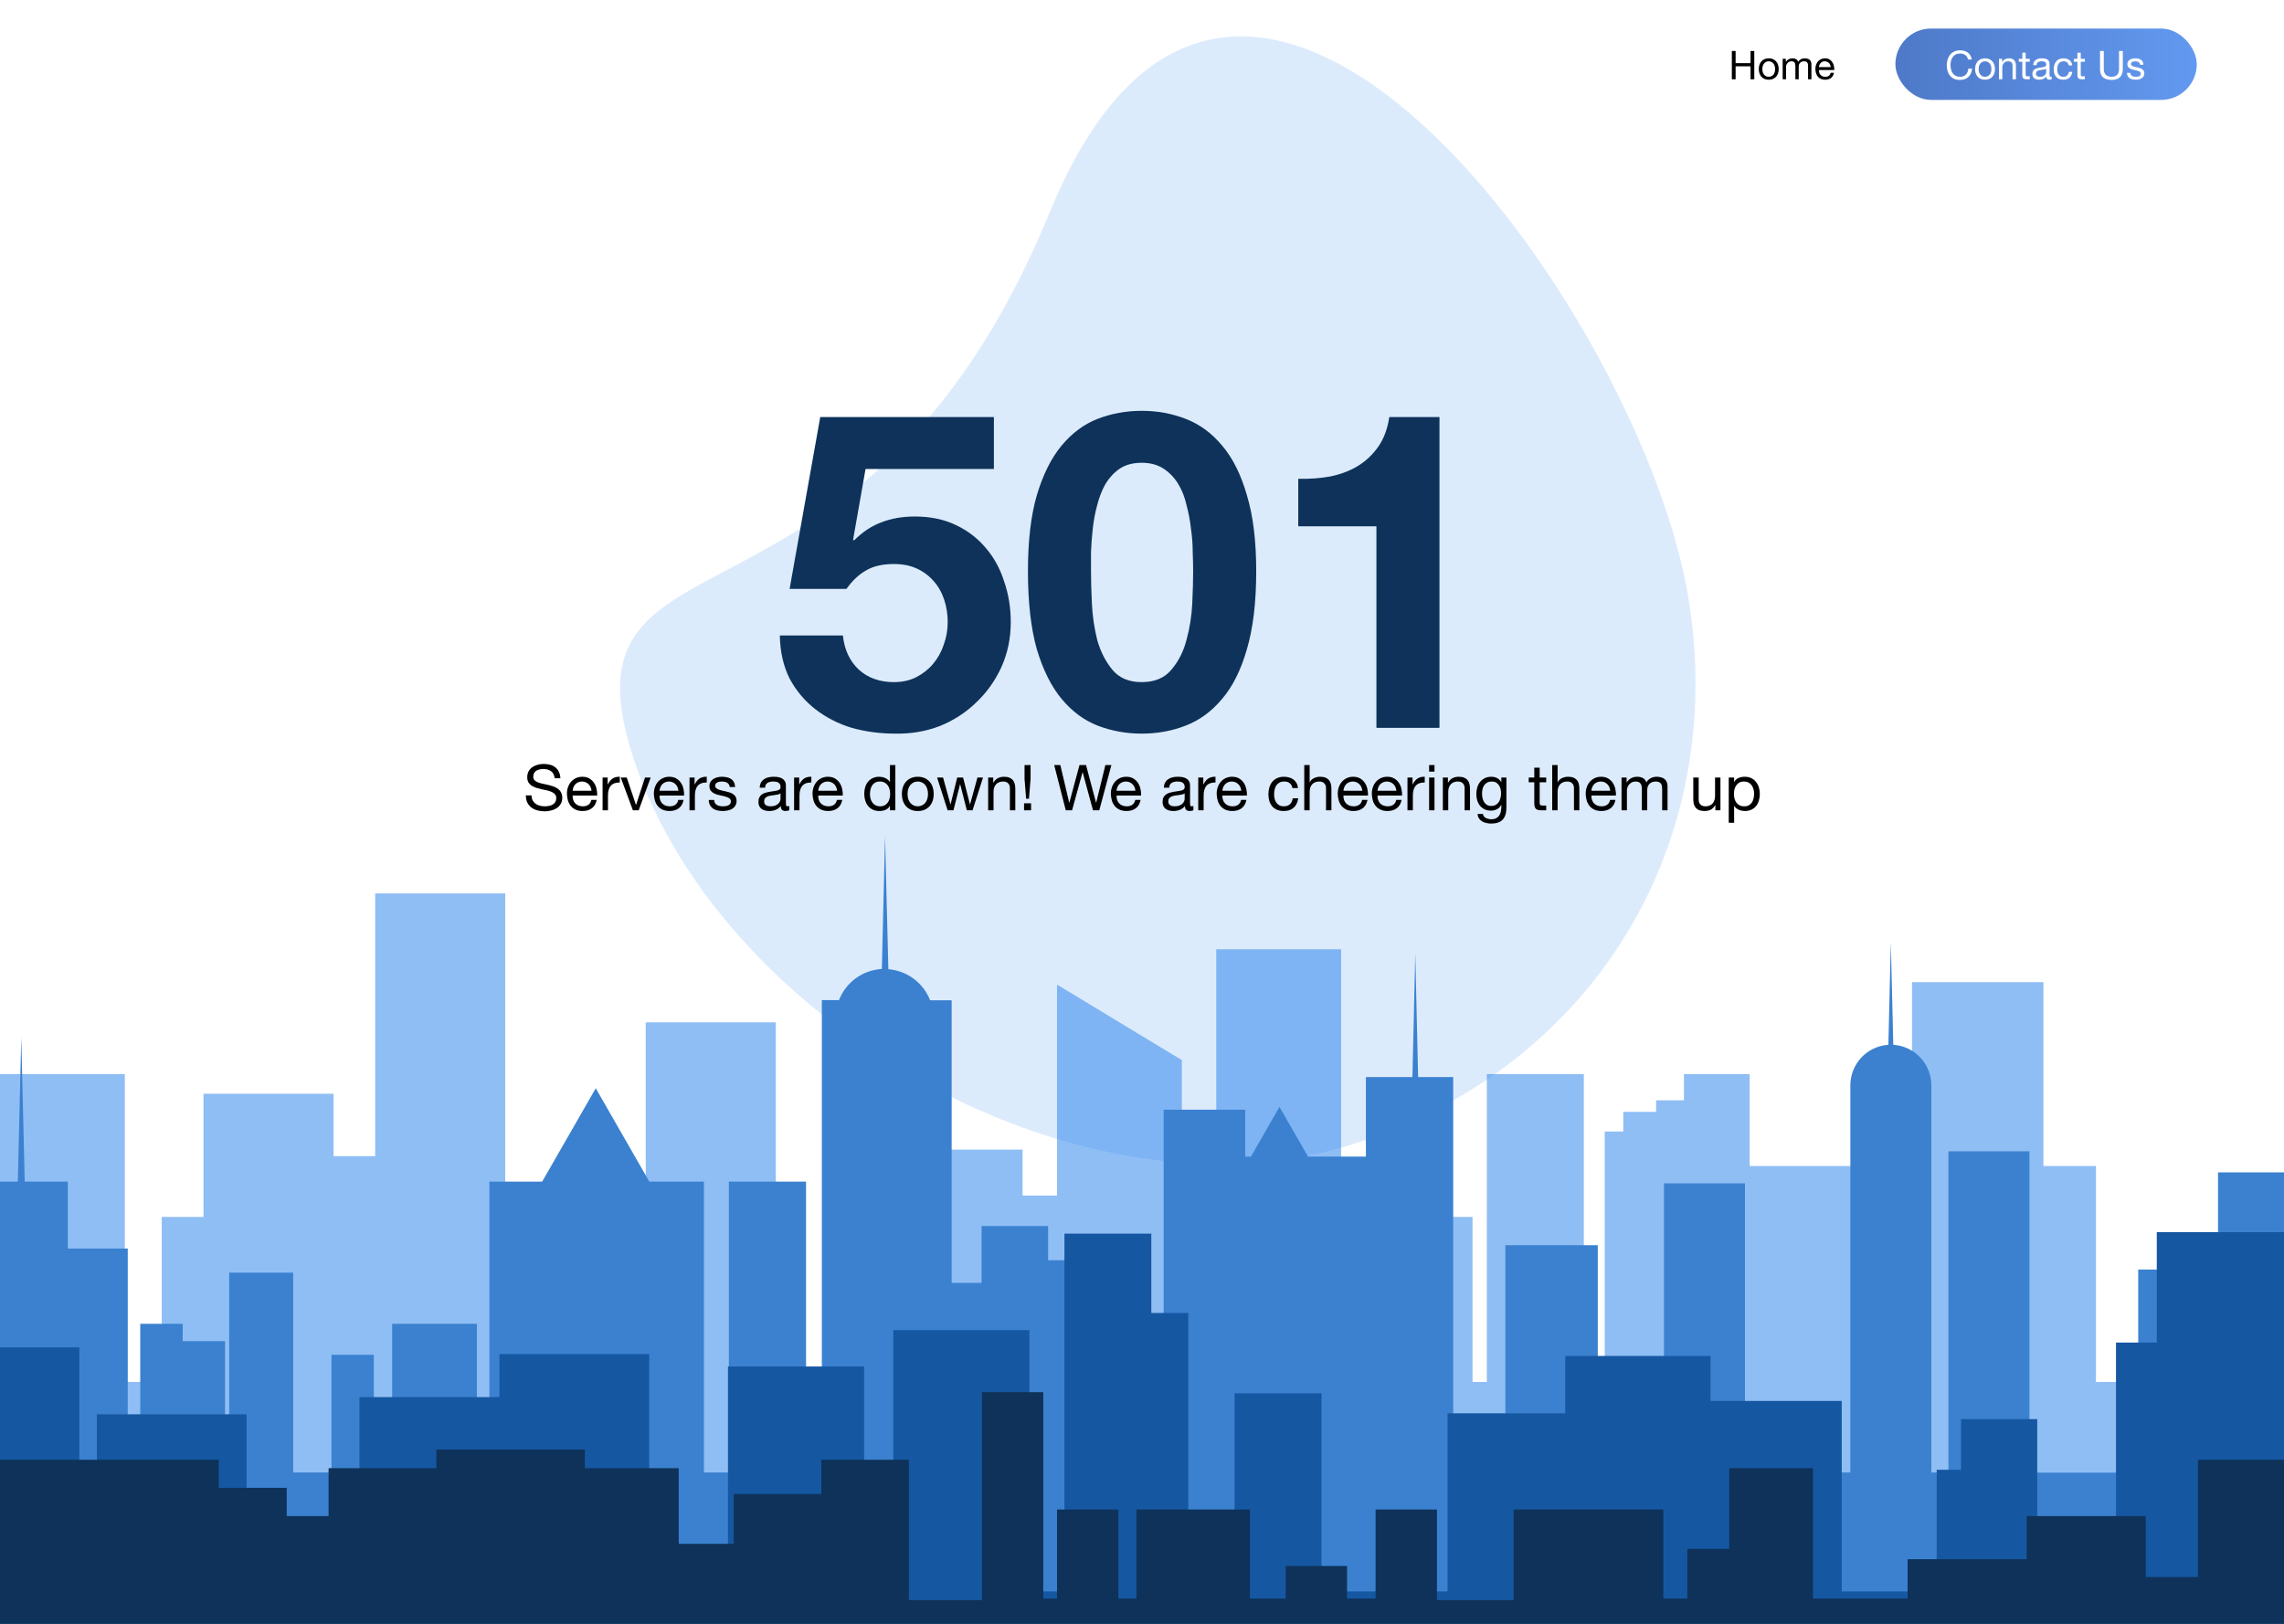 <svg width="1440" height="1024" viewBox="0 0 1440 1024" fill="none" xmlns="http://www.w3.org/2000/svg">
<g clip-path="url(#clip0)">
<rect width="1440" height="1024" fill="white"/>
<path d="M661.989 133.529C781.065 -156.617 1034.46 195.469 1064.41 376.571C1089.99 531.307 1005.67 670.926 856.809 720.303C682.582 778.093 456.581 644.63 400.655 481.919C344.729 319.207 542.912 423.675 661.989 133.529Z" fill="#207FEB" fill-opacity="0.16"/>
<path d="M1321.45 871.481V735.305H1288.31V619.344H1205.46V871.481H1168.42V735.305H1103.11V677.324H1061.68V693.885H1044.14V701.139H1023.43V713.56H1011.73V871.481H998.568V677.324H937.404V871.481H928.386V767.418H849.672V871.481H845.532V598.625H766.818V871.481H745.128V668.522L666.414 620.892V753.954H644.724V724.955H593.316V871.481H489.132V644.707H407.124V871.481H318.546V563.416H236.538V729.095H210.294V689.745H128.286V767.418H101.97V871.481H78.696V677.324H0V1032.98H1440V871.481H1321.45Z" fill="#207FEB" fill-opacity="0.5"/>
<path d="M1398.4 739.301V928.579H1390.64V800.612H1348.09V928.651H1279.51V726.017H1228.45V928.579H1217.65V684.489C1217.66 677.97 1215.19 671.691 1210.73 666.932C1206.28 662.172 1200.18 659.291 1193.67 658.874L1192.12 594.071L1190.57 658.874C1184.07 659.286 1177.96 662.167 1173.51 666.927C1169.05 671.687 1166.58 677.968 1166.6 684.489V928.579H1100.14V746.213H1049.08V928.579H1007.37V785.239H949.086V928.579H916.2V679.215H894.096L892.296 601.217L890.496 679.215H861.156V729.365H824.67L806.67 698.007L788.67 729.401H785.07V699.807H733.662V928.597H723.708V825.813H700.128V794.744H660.798V773.143H618.858V809.018H599.994V630.81H586.422C584.317 625.399 580.73 620.69 576.073 617.223C571.415 613.756 565.876 611.672 560.088 611.208L558 527L555.984 611.046C550.069 611.381 544.375 613.411 539.581 616.893C534.787 620.375 531.096 625.163 528.948 630.684H518.148V928.579H508.194V745.151H459.522V928.579H443.808V745.151H409.374L375.606 686.271L341.82 745.151H308.556V928.579H300.69V834.813H247.23V928.669H235.692V854.344H208.98V928.579H184.86V802.574H144.504V928.579H141.876V845.776H115.2V834.813H88.416V928.669H80.55V787.363H42.75V745.151H15.588L13.41 654.067L11.232 745.151H0V1032.98H1440V739.301H1398.4Z" fill="#3B81D0"/>
<path d="M1359.79 777.031V846.658H1334.07V971.475H1284.41V894.9H1236.37V926.851H1221.03V1003.59H1161.18V883.451H1078.42V855.1H986.832V891.282H912.654V1003.59H833.184V878.627H778.374V1003.59H749.196V827.973H725.886V777.931H671.094V1003.59H649.008V838.827H563.184V1003.59H544.788V861.742H458.964V1003.59H409.302V853.894H314.892V881.039H226.602V1003.59H155.484V891.876H61.074V1003.59H50.022V849.682H0V1032.98H1440V777.031H1359.79Z" fill="#1657A2"/>
<path d="M1385.77 920.551V994.516H1352.83V956.066H1277.77V983.284H1202.69V1008.12H1143.04V925.879H1090.22V976.767H1063.82V1008.12H1048.68V951.926H954.324V1009.1H905.958V951.926H867.276V1008.12H849.258V987.55H810.594V1008.12H788.022V951.926H716.49V1008.12H705.078V951.926H666.414V1008.12H657.756V877.925H619.092V1009.1H573.03V920.551H517.824V942.134H462.636V973.563H427.914V925.879H368.73V914.143H275.112V925.879H207.162V956.066H180.756V938.282H137.898V920.551H0V1032.98H1440V920.551H1385.77Z" fill="#0E3259"/>
<g filter="url(#filter0_d)">
<path d="M626.621 291.76V259H517.141L497.821 367.36H533.661C537.581 361.947 541.781 358.027 546.261 355.6C550.741 352.987 556.528 351.68 563.621 351.68C569.034 351.68 573.794 352.613 577.901 354.48C582.008 356.347 585.554 358.96 588.541 362.32C591.528 365.68 593.768 369.6 595.261 374.08C596.754 378.56 597.501 383.32 597.501 388.36C597.501 393.213 596.661 397.973 594.981 402.64C593.488 407.12 591.248 411.133 588.261 414.68C585.461 418.04 581.914 420.84 577.621 423.08C573.514 425.133 568.848 426.16 563.621 426.16C554.661 426.16 547.288 423.547 541.501 418.32C535.714 412.907 532.354 405.72 531.421 396.76H491.661C491.848 407.027 493.901 416.08 497.821 423.92C501.928 431.573 507.341 438.013 514.061 443.24C520.781 448.467 528.434 452.387 537.021 455C545.794 457.427 554.941 458.64 564.461 458.64C574.354 458.827 583.688 457.24 592.461 453.88C601.234 450.333 608.888 445.387 615.421 439.04C622.141 432.693 627.461 425.227 631.381 416.64C635.301 407.867 637.261 398.44 637.261 388.36C637.261 379.213 635.861 370.627 633.061 362.6C630.448 354.387 626.528 347.293 621.301 341.32C616.261 335.347 610.008 330.587 602.541 327.04C595.074 323.493 586.488 321.72 576.781 321.72C568.941 321.72 561.941 322.933 555.781 325.36C549.621 327.6 543.834 331.427 538.421 336.84L537.861 336.28L545.701 291.76H626.621ZM687.847 356.16C687.847 352.8 687.847 348.787 687.847 344.12C688.034 339.267 688.407 334.32 688.967 329.28C689.527 324.24 690.46 319.293 691.767 314.44C693.074 309.4 694.847 304.92 697.087 301C699.514 297.08 702.5 293.907 706.047 291.48C709.78 289.053 714.354 287.84 719.767 287.84C725.18 287.84 729.754 289.053 733.487 291.48C737.22 293.907 740.3 297.08 742.727 301C745.154 304.92 746.927 309.4 748.047 314.44C749.354 319.293 750.287 324.24 750.847 329.28C751.594 334.32 751.967 339.267 751.967 344.12C752.154 348.787 752.247 352.8 752.247 356.16C752.247 361.76 752.06 368.573 751.687 376.6C751.314 384.44 750.1 392.093 748.047 399.56C746.18 406.84 743.007 413.093 738.527 418.32C734.234 423.547 727.98 426.16 719.767 426.16C711.74 426.16 705.58 423.547 701.287 418.32C696.994 413.093 693.82 406.84 691.767 399.56C689.9 392.093 688.78 384.44 688.407 376.6C688.034 368.573 687.847 361.76 687.847 356.16ZM648.087 356.16C648.087 375.76 649.954 392.187 653.687 405.44C657.607 418.507 662.834 428.96 669.367 436.8C675.9 444.64 683.46 450.24 692.047 453.6C700.82 456.96 710.06 458.64 719.767 458.64C729.66 458.64 738.9 456.96 747.487 453.6C756.26 450.24 763.914 444.64 770.447 436.8C777.167 428.96 782.394 418.507 786.127 405.44C790.047 392.187 792.007 375.76 792.007 356.16C792.007 337.12 790.047 321.16 786.127 308.28C782.394 295.213 777.167 284.76 770.447 276.92C763.914 269.08 756.26 263.48 747.487 260.12C738.9 256.76 729.66 255.08 719.767 255.08C710.06 255.08 700.82 256.76 692.047 260.12C683.46 263.48 675.9 269.08 669.367 276.92C662.834 284.76 657.607 295.213 653.687 308.28C649.954 321.16 648.087 337.12 648.087 356.16ZM907.553 455V259H875.913C874.793 266.467 872.46 272.72 868.913 277.76C865.366 282.8 860.98 286.907 855.753 290.08C850.713 293.067 844.926 295.213 838.393 296.52C832.046 297.64 825.42 298.107 818.513 297.92V327.88H867.793V455H907.553Z" fill="#0E3259"/>
</g>
<path d="M349.691 490.8H353.291C353.237 489.227 352.931 487.88 352.371 486.76C351.837 485.613 351.091 484.667 350.131 483.92C349.197 483.173 348.104 482.627 346.851 482.28C345.597 481.933 344.237 481.76 342.771 481.76C341.464 481.76 340.184 481.933 338.931 482.28C337.704 482.6 336.597 483.107 335.611 483.8C334.651 484.467 333.877 485.333 333.291 486.4C332.704 487.44 332.411 488.68 332.411 490.12C332.411 491.427 332.664 492.52 333.171 493.4C333.704 494.253 334.397 494.96 335.251 495.52C336.131 496.053 337.117 496.493 338.211 496.84C339.304 497.16 340.411 497.453 341.531 497.72C342.677 497.96 343.797 498.2 344.891 498.44C345.984 498.68 346.957 499 347.811 499.4C348.691 499.773 349.384 500.267 349.891 500.88C350.424 501.493 350.691 502.293 350.691 503.28C350.691 504.32 350.477 505.173 350.051 505.84C349.624 506.507 349.064 507.04 348.371 507.44C347.677 507.813 346.891 508.08 346.011 508.24C345.157 508.4 344.304 508.48 343.451 508.48C342.384 508.48 341.344 508.347 340.331 508.08C339.317 507.813 338.424 507.4 337.651 506.84C336.904 506.28 336.291 505.573 335.811 504.72C335.357 503.84 335.131 502.8 335.131 501.6H331.531C331.531 503.333 331.837 504.84 332.451 506.12C333.091 507.373 333.944 508.413 335.011 509.24C336.104 510.04 337.357 510.64 338.771 511.04C340.211 511.44 341.731 511.64 343.331 511.64C344.637 511.64 345.944 511.48 347.251 511.16C348.584 510.867 349.784 510.387 350.851 509.72C351.917 509.027 352.784 508.147 353.451 507.08C354.144 505.987 354.491 504.68 354.491 503.16C354.491 501.747 354.224 500.573 353.691 499.64C353.184 498.707 352.491 497.933 351.611 497.32C350.757 496.707 349.784 496.227 348.691 495.88C347.597 495.507 346.477 495.187 345.331 494.92C344.211 494.653 343.104 494.413 342.011 494.2C340.917 493.96 339.931 493.667 339.051 493.32C338.197 492.973 337.504 492.533 336.971 492C336.464 491.44 336.211 490.72 336.211 489.84C336.211 488.907 336.384 488.133 336.731 487.52C337.104 486.88 337.584 486.373 338.171 486C338.784 485.627 339.477 485.36 340.251 485.2C341.024 485.04 341.811 484.96 342.611 484.96C344.584 484.96 346.197 485.427 347.451 486.36C348.731 487.267 349.477 488.747 349.691 490.8ZM372.908 498.68H361.028C361.082 497.88 361.255 497.133 361.548 496.44C361.842 495.72 362.242 495.093 362.748 494.56C363.255 494.027 363.855 493.613 364.548 493.32C365.268 493 366.068 492.84 366.948 492.84C367.802 492.84 368.575 493 369.268 493.32C369.988 493.613 370.602 494.027 371.108 494.56C371.642 495.067 372.055 495.68 372.348 496.4C372.668 497.12 372.855 497.88 372.908 498.68ZM376.188 504.44H372.828C372.535 505.8 371.922 506.813 370.988 507.48C370.082 508.147 368.908 508.48 367.468 508.48C366.348 508.48 365.375 508.293 364.548 507.92C363.722 507.547 363.042 507.053 362.508 506.44C361.975 505.8 361.588 505.08 361.348 504.28C361.108 503.453 361.002 502.587 361.028 501.68H376.508C376.562 500.427 376.442 499.107 376.148 497.72C375.882 496.333 375.375 495.053 374.628 493.88C373.908 492.707 372.935 491.747 371.708 491C370.508 490.227 368.988 489.84 367.148 489.84C365.735 489.84 364.428 490.107 363.228 490.64C362.055 491.173 361.028 491.92 360.148 492.88C359.295 493.84 358.628 494.973 358.148 496.28C357.668 497.587 357.428 499.027 357.428 500.6C357.482 502.173 357.708 503.627 358.108 504.96C358.535 506.293 359.162 507.44 359.988 508.4C360.815 509.36 361.828 510.107 363.028 510.64C364.255 511.173 365.695 511.44 367.348 511.44C369.695 511.44 371.642 510.853 373.188 509.68C374.735 508.507 375.735 506.76 376.188 504.44ZM379.913 490.32V511H383.313V501.8C383.313 500.467 383.446 499.293 383.713 498.28C383.979 497.24 384.406 496.36 384.993 495.64C385.579 494.92 386.353 494.373 387.313 494C388.273 493.627 389.433 493.44 390.793 493.44V489.84C388.953 489.787 387.433 490.16 386.233 490.96C385.033 491.76 384.019 493 383.193 494.68H383.113V490.32H379.913ZM402.673 511L410.233 490.32H406.673L401.033 507.56H400.953L395.153 490.32H391.353L399.033 511H402.673ZM427.713 498.68H415.833C415.886 497.88 416.06 497.133 416.353 496.44C416.646 495.72 417.046 495.093 417.553 494.56C418.06 494.027 418.66 493.613 419.353 493.32C420.073 493 420.873 492.84 421.753 492.84C422.606 492.84 423.38 493 424.073 493.32C424.793 493.613 425.406 494.027 425.913 494.56C426.446 495.067 426.86 495.68 427.153 496.4C427.473 497.12 427.66 497.88 427.713 498.68ZM430.993 504.44H427.633C427.34 505.8 426.726 506.813 425.793 507.48C424.886 508.147 423.713 508.48 422.273 508.48C421.153 508.48 420.18 508.293 419.353 507.92C418.526 507.547 417.846 507.053 417.313 506.44C416.78 505.8 416.393 505.08 416.153 504.28C415.913 503.453 415.806 502.587 415.833 501.68H431.313C431.366 500.427 431.246 499.107 430.953 497.72C430.686 496.333 430.18 495.053 429.433 493.88C428.713 492.707 427.74 491.747 426.513 491C425.313 490.227 423.793 489.84 421.953 489.84C420.54 489.84 419.233 490.107 418.033 490.64C416.86 491.173 415.833 491.92 414.953 492.88C414.1 493.84 413.433 494.973 412.953 496.28C412.473 497.587 412.233 499.027 412.233 500.6C412.286 502.173 412.513 503.627 412.913 504.96C413.34 506.293 413.966 507.44 414.793 508.4C415.62 509.36 416.633 510.107 417.833 510.64C419.06 511.173 420.5 511.44 422.153 511.44C424.5 511.44 426.446 510.853 427.993 509.68C429.54 508.507 430.54 506.76 430.993 504.44ZM434.717 490.32V511H438.117V501.8C438.117 500.467 438.251 499.293 438.517 498.28C438.784 497.24 439.211 496.36 439.797 495.64C440.384 494.92 441.157 494.373 442.117 494C443.077 493.627 444.237 493.44 445.597 493.44V489.84C443.757 489.787 442.237 490.16 441.037 490.96C439.837 491.76 438.824 493 437.997 494.68H437.917V490.32H434.717ZM450.238 504.48H446.838C446.891 505.76 447.158 506.853 447.638 507.76C448.118 508.64 448.758 509.36 449.558 509.92C450.358 510.453 451.278 510.84 452.318 511.08C453.358 511.32 454.451 511.44 455.598 511.44C456.638 511.44 457.678 511.333 458.718 511.12C459.784 510.933 460.731 510.587 461.558 510.08C462.411 509.573 463.091 508.907 463.598 508.08C464.131 507.253 464.398 506.213 464.398 504.96C464.398 503.973 464.198 503.147 463.798 502.48C463.424 501.813 462.918 501.267 462.278 500.84C461.664 500.387 460.944 500.027 460.118 499.76C459.318 499.493 458.491 499.267 457.638 499.08C456.838 498.893 456.038 498.72 455.238 498.56C454.438 498.373 453.718 498.16 453.078 497.92C452.438 497.653 451.904 497.333 451.478 496.96C451.078 496.56 450.878 496.067 450.878 495.48C450.878 494.947 451.011 494.52 451.278 494.2C451.544 493.853 451.891 493.587 452.318 493.4C452.744 493.187 453.211 493.04 453.718 492.96C454.251 492.88 454.771 492.84 455.278 492.84C455.838 492.84 456.384 492.907 456.918 493.04C457.478 493.147 457.984 493.333 458.438 493.6C458.891 493.867 459.264 494.227 459.558 494.68C459.851 495.107 460.024 495.653 460.078 496.32H463.478C463.398 495.067 463.131 494.027 462.678 493.2C462.224 492.347 461.611 491.68 460.838 491.2C460.091 490.693 459.224 490.347 458.238 490.16C457.251 489.947 456.171 489.84 454.998 489.84C454.091 489.84 453.171 489.96 452.238 490.2C451.331 490.413 450.504 490.76 449.758 491.24C449.038 491.693 448.438 492.293 447.958 493.04C447.504 493.787 447.278 494.68 447.278 495.72C447.278 497.053 447.611 498.093 448.278 498.84C448.944 499.587 449.771 500.173 450.758 500.6C451.771 501 452.864 501.32 454.038 501.56C455.211 501.773 456.291 502.027 457.278 502.32C458.291 502.587 459.131 502.947 459.798 503.4C460.464 503.853 460.798 504.52 460.798 505.4C460.798 506.04 460.638 506.573 460.318 507C459.998 507.4 459.584 507.707 459.078 507.92C458.598 508.133 458.064 508.28 457.478 508.36C456.891 508.44 456.331 508.48 455.798 508.48C455.104 508.48 454.424 508.413 453.758 508.28C453.118 508.147 452.531 507.933 451.998 507.64C451.491 507.32 451.078 506.907 450.758 506.4C450.438 505.867 450.264 505.227 450.238 504.48ZM497.61 510.92C497.024 511.267 496.21 511.44 495.17 511.44C494.29 511.44 493.584 511.2 493.05 510.72C492.544 510.213 492.29 509.4 492.29 508.28C491.357 509.4 490.264 510.213 489.01 510.72C487.784 511.2 486.45 511.44 485.01 511.44C484.077 511.44 483.184 511.333 482.33 511.12C481.504 510.907 480.784 510.573 480.17 510.12C479.557 509.667 479.064 509.08 478.69 508.36C478.344 507.613 478.17 506.72 478.17 505.68C478.17 504.507 478.37 503.547 478.77 502.8C479.17 502.053 479.69 501.453 480.33 501C480.997 500.52 481.744 500.16 482.57 499.92C483.424 499.68 484.29 499.48 485.17 499.32C486.104 499.133 486.984 499 487.81 498.92C488.664 498.813 489.41 498.68 490.05 498.52C490.69 498.333 491.197 498.08 491.57 497.76C491.944 497.413 492.13 496.92 492.13 496.28C492.13 495.533 491.984 494.933 491.69 494.48C491.424 494.027 491.064 493.68 490.61 493.44C490.184 493.2 489.69 493.04 489.13 492.96C488.597 492.88 488.064 492.84 487.53 492.84C486.09 492.84 484.89 493.12 483.93 493.68C482.97 494.213 482.45 495.24 482.37 496.76H478.97C479.024 495.48 479.29 494.4 479.77 493.52C480.25 492.64 480.89 491.933 481.69 491.4C482.49 490.84 483.397 490.44 484.41 490.2C485.45 489.96 486.557 489.84 487.73 489.84C488.664 489.84 489.584 489.907 490.49 490.04C491.424 490.173 492.264 490.453 493.01 490.88C493.757 491.28 494.357 491.853 494.81 492.6C495.264 493.347 495.49 494.32 495.49 495.52V506.16C495.49 506.96 495.53 507.547 495.61 507.92C495.717 508.293 496.037 508.48 496.57 508.48C496.864 508.48 497.21 508.413 497.61 508.28V510.92ZM492.09 500.32C491.664 500.64 491.104 500.88 490.41 501.04C489.717 501.173 488.984 501.293 488.21 501.4C487.464 501.48 486.704 501.587 485.93 501.72C485.157 501.827 484.464 502.013 483.85 502.28C483.237 502.547 482.73 502.933 482.33 503.44C481.957 503.92 481.77 504.587 481.77 505.44C481.77 506 481.877 506.48 482.09 506.88C482.33 507.253 482.624 507.56 482.97 507.8C483.344 508.04 483.77 508.213 484.25 508.32C484.73 508.427 485.237 508.48 485.77 508.48C486.89 508.48 487.85 508.333 488.65 508.04C489.45 507.72 490.104 507.333 490.61 506.88C491.117 506.4 491.49 505.893 491.73 505.36C491.97 504.8 492.09 504.28 492.09 503.8V500.32ZM500.655 490.32V511H504.055V501.8C504.055 500.467 504.188 499.293 504.455 498.28C504.722 497.24 505.148 496.36 505.735 495.64C506.322 494.92 507.095 494.373 508.055 494C509.015 493.627 510.175 493.44 511.535 493.44V489.84C509.695 489.787 508.175 490.16 506.975 490.96C505.775 491.76 504.762 493 503.935 494.68H503.855V490.32H500.655ZM527.752 498.68H515.872C515.925 497.88 516.099 497.133 516.392 496.44C516.685 495.72 517.085 495.093 517.592 494.56C518.099 494.027 518.699 493.613 519.392 493.32C520.112 493 520.912 492.84 521.792 492.84C522.645 492.84 523.419 493 524.112 493.32C524.832 493.613 525.445 494.027 525.952 494.56C526.485 495.067 526.899 495.68 527.192 496.4C527.512 497.12 527.699 497.88 527.752 498.68ZM531.032 504.44H527.672C527.379 505.8 526.765 506.813 525.832 507.48C524.925 508.147 523.752 508.48 522.312 508.48C521.192 508.48 520.219 508.293 519.392 507.92C518.565 507.547 517.885 507.053 517.352 506.44C516.819 505.8 516.432 505.08 516.192 504.28C515.952 503.453 515.845 502.587 515.872 501.68H531.352C531.405 500.427 531.285 499.107 530.992 497.72C530.725 496.333 530.219 495.053 529.472 493.88C528.752 492.707 527.779 491.747 526.552 491C525.352 490.227 523.832 489.84 521.992 489.84C520.579 489.84 519.272 490.107 518.072 490.64C516.899 491.173 515.872 491.92 514.992 492.88C514.139 493.84 513.472 494.973 512.992 496.28C512.512 497.587 512.272 499.027 512.272 500.6C512.325 502.173 512.552 503.627 512.952 504.96C513.379 506.293 514.005 507.44 514.832 508.4C515.659 509.36 516.672 510.107 517.872 510.64C519.099 511.173 520.539 511.44 522.192 511.44C524.539 511.44 526.485 510.853 528.032 509.68C529.579 508.507 530.579 506.76 531.032 504.44ZM548.489 500.84C548.489 499.827 548.596 498.84 548.809 497.88C549.023 496.92 549.369 496.067 549.849 495.32C550.329 494.573 550.969 493.973 551.769 493.52C552.569 493.067 553.543 492.84 554.689 492.84C555.863 492.84 556.863 493.067 557.689 493.52C558.516 493.947 559.183 494.52 559.689 495.24C560.223 495.96 560.609 496.8 560.849 497.76C561.089 498.693 561.209 499.667 561.209 500.68C561.209 501.64 561.089 502.587 560.849 503.52C560.636 504.453 560.276 505.293 559.769 506.04C559.263 506.76 558.609 507.347 557.809 507.8C557.009 508.253 556.036 508.48 554.889 508.48C553.796 508.48 552.836 508.267 552.009 507.84C551.209 507.413 550.543 506.84 550.009 506.12C549.503 505.4 549.116 504.587 548.849 503.68C548.609 502.747 548.489 501.8 548.489 500.84ZM564.489 511V482.44H561.089V493.08H561.009C560.636 492.467 560.169 491.96 559.609 491.56C559.076 491.133 558.503 490.8 557.889 490.56C557.276 490.293 556.663 490.107 556.049 490C555.436 489.893 554.863 489.84 554.329 489.84C552.756 489.84 551.369 490.133 550.169 490.72C548.996 491.28 548.009 492.053 547.209 493.04C546.436 494 545.849 495.133 545.449 496.44C545.076 497.747 544.889 499.133 544.889 500.6C544.889 502.067 545.089 503.453 545.489 504.76C545.889 506.067 546.476 507.213 547.249 508.2C548.049 509.187 549.036 509.973 550.209 510.56C551.409 511.147 552.809 511.44 554.409 511.44C555.849 511.44 557.169 511.187 558.369 510.68C559.569 510.173 560.449 509.347 561.009 508.2H561.089V511H564.489ZM572.2 500.68C572.2 499.427 572.36 498.32 572.68 497.36C573.027 496.373 573.493 495.547 574.08 494.88C574.667 494.213 575.347 493.707 576.12 493.36C576.92 493.013 577.76 492.84 578.64 492.84C579.52 492.84 580.347 493.013 581.12 493.36C581.92 493.707 582.613 494.213 583.2 494.88C583.787 495.547 584.24 496.373 584.56 497.36C584.907 498.32 585.08 499.427 585.08 500.68C585.08 501.933 584.907 503.053 584.56 504.04C584.24 505 583.787 505.813 583.2 506.48C582.613 507.12 581.92 507.613 581.12 507.96C580.347 508.307 579.52 508.48 578.64 508.48C577.76 508.48 576.92 508.307 576.12 507.96C575.347 507.613 574.667 507.12 574.08 506.48C573.493 505.813 573.027 505 572.68 504.04C572.36 503.053 572.2 501.933 572.2 500.68ZM568.6 500.68C568.6 502.2 568.813 503.613 569.24 504.92C569.667 506.227 570.307 507.373 571.16 508.36C572.013 509.32 573.067 510.08 574.32 510.64C575.573 511.173 577.013 511.44 578.64 511.44C580.293 511.44 581.733 511.173 582.96 510.64C584.213 510.08 585.267 509.32 586.12 508.36C586.973 507.373 587.613 506.227 588.04 504.92C588.467 503.613 588.68 502.2 588.68 500.68C588.68 499.16 588.467 497.747 588.04 496.44C587.613 495.107 586.973 493.96 586.12 493C585.267 492.013 584.213 491.24 582.96 490.68C581.733 490.12 580.293 489.84 578.64 489.84C577.013 489.84 575.573 490.12 574.32 490.68C573.067 491.24 572.013 492.013 571.16 493C570.307 493.96 569.667 495.107 569.24 496.44C568.813 497.747 568.6 499.16 568.6 500.68ZM613.169 511L619.769 490.32H616.249L611.609 507.24H611.529L607.209 490.32H603.489L599.329 507.24H599.249L594.569 490.32H590.809L597.449 511H601.129L605.289 494.56H605.369L609.569 511H613.169ZM623.001 490.32V511H626.401V499.32C626.401 498.387 626.521 497.533 626.761 496.76C627.028 495.96 627.415 495.267 627.921 494.68C628.428 494.093 629.055 493.64 629.801 493.32C630.575 493 631.481 492.84 632.521 492.84C633.828 492.84 634.855 493.213 635.601 493.96C636.348 494.707 636.721 495.72 636.721 497V511H640.121V497.4C640.121 496.28 640.001 495.267 639.761 494.36C639.548 493.427 639.161 492.627 638.601 491.96C638.041 491.293 637.308 490.773 636.401 490.4C635.495 490.027 634.361 489.84 633.001 489.84C629.935 489.84 627.695 491.093 626.281 493.6H626.201V490.32H623.001ZM645.628 506.56V511H650.068V506.56H645.628ZM649.748 491.24V482.44H645.948V491.24L646.948 503.68H648.748L649.748 491.24ZM693.072 511L700.712 482.44H696.912L691.112 506.2H691.032L684.712 482.44H680.592L674.192 506.2H674.112L668.512 482.44H664.632L671.952 511H675.912L682.512 487H682.592L689.112 511H693.072ZM715.838 498.68H703.958C704.011 497.88 704.185 497.133 704.478 496.44C704.771 495.72 705.171 495.093 705.678 494.56C706.185 494.027 706.785 493.613 707.478 493.32C708.198 493 708.998 492.84 709.878 492.84C710.731 492.84 711.505 493 712.198 493.32C712.918 493.613 713.531 494.027 714.038 494.56C714.571 495.067 714.985 495.68 715.278 496.4C715.598 497.12 715.785 497.88 715.838 498.68ZM719.118 504.44H715.758C715.465 505.8 714.851 506.813 713.918 507.48C713.011 508.147 711.838 508.48 710.398 508.48C709.278 508.48 708.305 508.293 707.478 507.92C706.651 507.547 705.971 507.053 705.438 506.44C704.905 505.8 704.518 505.08 704.278 504.28C704.038 503.453 703.931 502.587 703.958 501.68H719.438C719.491 500.427 719.371 499.107 719.078 497.72C718.811 496.333 718.305 495.053 717.558 493.88C716.838 492.707 715.865 491.747 714.638 491C713.438 490.227 711.918 489.84 710.078 489.84C708.665 489.84 707.358 490.107 706.158 490.64C704.985 491.173 703.958 491.92 703.078 492.88C702.225 493.84 701.558 494.973 701.078 496.28C700.598 497.587 700.358 499.027 700.358 500.6C700.411 502.173 700.638 503.627 701.038 504.96C701.465 506.293 702.091 507.44 702.918 508.4C703.745 509.36 704.758 510.107 705.958 510.64C707.185 511.173 708.625 511.44 710.278 511.44C712.625 511.44 714.571 510.853 716.118 509.68C717.665 508.507 718.665 506.76 719.118 504.44ZM752.415 510.92C751.828 511.267 751.015 511.44 749.975 511.44C749.095 511.44 748.388 511.2 747.855 510.72C747.348 510.213 747.095 509.4 747.095 508.28C746.162 509.4 745.068 510.213 743.815 510.72C742.588 511.2 741.255 511.44 739.815 511.44C738.882 511.44 737.988 511.333 737.135 511.12C736.308 510.907 735.588 510.573 734.975 510.12C734.362 509.667 733.868 509.08 733.495 508.36C733.148 507.613 732.975 506.72 732.975 505.68C732.975 504.507 733.175 503.547 733.575 502.8C733.975 502.053 734.495 501.453 735.135 501C735.802 500.52 736.548 500.16 737.375 499.92C738.228 499.68 739.095 499.48 739.975 499.32C740.908 499.133 741.788 499 742.615 498.92C743.468 498.813 744.215 498.68 744.855 498.52C745.495 498.333 746.002 498.08 746.375 497.76C746.748 497.413 746.935 496.92 746.935 496.28C746.935 495.533 746.788 494.933 746.495 494.48C746.228 494.027 745.868 493.68 745.415 493.44C744.988 493.2 744.495 493.04 743.935 492.96C743.402 492.88 742.868 492.84 742.335 492.84C740.895 492.84 739.695 493.12 738.735 493.68C737.775 494.213 737.255 495.24 737.175 496.76H733.775C733.828 495.48 734.095 494.4 734.575 493.52C735.055 492.64 735.695 491.933 736.495 491.4C737.295 490.84 738.202 490.44 739.215 490.2C740.255 489.96 741.362 489.84 742.535 489.84C743.468 489.84 744.388 489.907 745.295 490.04C746.228 490.173 747.068 490.453 747.815 490.88C748.562 491.28 749.162 491.853 749.615 492.6C750.068 493.347 750.295 494.32 750.295 495.52V506.16C750.295 506.96 750.335 507.547 750.415 507.92C750.522 508.293 750.842 508.48 751.375 508.48C751.668 508.48 752.015 508.413 752.415 508.28V510.92ZM746.895 500.32C746.468 500.64 745.908 500.88 745.215 501.04C744.522 501.173 743.788 501.293 743.015 501.4C742.268 501.48 741.508 501.587 740.735 501.72C739.962 501.827 739.268 502.013 738.655 502.28C738.042 502.547 737.535 502.933 737.135 503.44C736.762 503.92 736.575 504.587 736.575 505.44C736.575 506 736.682 506.48 736.895 506.88C737.135 507.253 737.428 507.56 737.775 507.8C738.148 508.04 738.575 508.213 739.055 508.32C739.535 508.427 740.042 508.48 740.575 508.48C741.695 508.48 742.655 508.333 743.455 508.04C744.255 507.72 744.908 507.333 745.415 506.88C745.922 506.4 746.295 505.893 746.535 505.36C746.775 504.8 746.895 504.28 746.895 503.8V500.32ZM755.46 490.32V511H758.86V501.8C758.86 500.467 758.993 499.293 759.26 498.28C759.526 497.24 759.953 496.36 760.54 495.64C761.126 494.92 761.9 494.373 762.86 494C763.82 493.627 764.98 493.44 766.34 493.44V489.84C764.5 489.787 762.98 490.16 761.78 490.96C760.58 491.76 759.566 493 758.74 494.68H758.66V490.32H755.46ZM782.557 498.68H770.677C770.73 497.88 770.903 497.133 771.197 496.44C771.49 495.72 771.89 495.093 772.397 494.56C772.903 494.027 773.503 493.613 774.197 493.32C774.917 493 775.717 492.84 776.597 492.84C777.45 492.84 778.223 493 778.917 493.32C779.637 493.613 780.25 494.027 780.757 494.56C781.29 495.067 781.703 495.68 781.997 496.4C782.317 497.12 782.503 497.88 782.557 498.68ZM785.837 504.44H782.477C782.183 505.8 781.57 506.813 780.637 507.48C779.73 508.147 778.557 508.48 777.117 508.48C775.997 508.48 775.023 508.293 774.197 507.92C773.37 507.547 772.69 507.053 772.157 506.44C771.623 505.8 771.237 505.08 770.997 504.28C770.757 503.453 770.65 502.587 770.677 501.68H786.157C786.21 500.427 786.09 499.107 785.797 497.72C785.53 496.333 785.023 495.053 784.277 493.88C783.557 492.707 782.583 491.747 781.357 491C780.157 490.227 778.637 489.84 776.797 489.84C775.383 489.84 774.077 490.107 772.877 490.64C771.703 491.173 770.677 491.92 769.797 492.88C768.943 493.84 768.277 494.973 767.797 496.28C767.317 497.587 767.077 499.027 767.077 500.6C767.13 502.173 767.357 503.627 767.757 504.96C768.183 506.293 768.81 507.44 769.637 508.4C770.463 509.36 771.477 510.107 772.677 510.64C773.903 511.173 775.343 511.44 776.997 511.44C779.343 511.44 781.29 510.853 782.837 509.68C784.383 508.507 785.383 506.76 785.837 504.44ZM814.854 496.96H818.374C818.241 495.733 817.921 494.68 817.414 493.8C816.907 492.893 816.254 492.147 815.454 491.56C814.681 490.973 813.774 490.547 812.734 490.28C811.721 489.987 810.627 489.84 809.454 489.84C807.827 489.84 806.401 490.133 805.174 490.72C803.947 491.28 802.921 492.067 802.094 493.08C801.294 494.067 800.694 495.24 800.294 496.6C799.894 497.933 799.694 499.373 799.694 500.92C799.694 502.467 799.894 503.893 800.294 505.2C800.721 506.48 801.334 507.587 802.134 508.52C802.961 509.453 803.974 510.173 805.174 510.68C806.401 511.187 807.801 511.44 809.374 511.44C812.014 511.44 814.094 510.747 815.614 509.36C817.161 507.973 818.121 506 818.494 503.44H815.014C814.801 505.04 814.214 506.28 813.254 507.16C812.321 508.04 811.014 508.48 809.334 508.48C808.267 508.48 807.347 508.267 806.574 507.84C805.801 507.413 805.174 506.853 804.694 506.16C804.214 505.44 803.854 504.627 803.614 503.72C803.401 502.813 803.294 501.88 803.294 500.92C803.294 499.88 803.401 498.88 803.614 497.92C803.827 496.933 804.174 496.067 804.654 495.32C805.161 494.573 805.827 493.973 806.654 493.52C807.481 493.067 808.507 492.84 809.734 492.84C811.174 492.84 812.321 493.2 813.174 493.92C814.027 494.64 814.587 495.653 814.854 496.96ZM822.298 482.44V511H825.698V499.32C825.698 498.387 825.818 497.533 826.058 496.76C826.325 495.96 826.712 495.267 827.218 494.68C827.725 494.093 828.352 493.64 829.098 493.32C829.872 493 830.778 492.84 831.818 492.84C833.125 492.84 834.152 493.213 834.898 493.96C835.645 494.707 836.018 495.72 836.018 497V511H839.418V497.4C839.418 496.28 839.298 495.267 839.058 494.36C838.845 493.427 838.458 492.627 837.898 491.96C837.338 491.293 836.605 490.773 835.698 490.4C834.792 490.027 833.658 489.84 832.298 489.84C831.685 489.84 831.045 489.907 830.378 490.04C829.738 490.173 829.112 490.387 828.498 490.68C827.912 490.947 827.378 491.307 826.898 491.76C826.418 492.187 826.045 492.72 825.778 493.36H825.698V482.44H822.298ZM858.885 498.68H847.005C847.058 497.88 847.232 497.133 847.525 496.44C847.818 495.72 848.218 495.093 848.725 494.56C849.232 494.027 849.832 493.613 850.525 493.32C851.245 493 852.045 492.84 852.925 492.84C853.778 492.84 854.552 493 855.245 493.32C855.965 493.613 856.578 494.027 857.085 494.56C857.618 495.067 858.032 495.68 858.325 496.4C858.645 497.12 858.832 497.88 858.885 498.68ZM862.165 504.44H858.805C858.512 505.8 857.898 506.813 856.965 507.48C856.058 508.147 854.885 508.48 853.445 508.48C852.325 508.48 851.352 508.293 850.525 507.92C849.698 507.547 849.018 507.053 848.485 506.44C847.952 505.8 847.565 505.08 847.325 504.28C847.085 503.453 846.978 502.587 847.005 501.68H862.485C862.538 500.427 862.418 499.107 862.125 497.72C861.858 496.333 861.352 495.053 860.605 493.88C859.885 492.707 858.912 491.747 857.685 491C856.485 490.227 854.965 489.84 853.125 489.84C851.712 489.84 850.405 490.107 849.205 490.64C848.032 491.173 847.005 491.92 846.125 492.88C845.272 493.84 844.605 494.973 844.125 496.28C843.645 497.587 843.405 499.027 843.405 500.6C843.458 502.173 843.685 503.627 844.085 504.96C844.512 506.293 845.138 507.44 845.965 508.4C846.792 509.36 847.805 510.107 849.005 510.64C850.232 511.173 851.672 511.44 853.325 511.44C855.672 511.44 857.618 510.853 859.165 509.68C860.712 508.507 861.712 506.76 862.165 504.44ZM880.369 498.68H868.489C868.543 497.88 868.716 497.133 869.009 496.44C869.303 495.72 869.703 495.093 870.209 494.56C870.716 494.027 871.316 493.613 872.009 493.32C872.729 493 873.529 492.84 874.409 492.84C875.263 492.84 876.036 493 876.729 493.32C877.449 493.613 878.063 494.027 878.569 494.56C879.103 495.067 879.516 495.68 879.809 496.4C880.129 497.12 880.316 497.88 880.369 498.68ZM883.649 504.44H880.289C879.996 505.8 879.383 506.813 878.449 507.48C877.543 508.147 876.369 508.48 874.929 508.48C873.809 508.48 872.836 508.293 872.009 507.92C871.183 507.547 870.503 507.053 869.969 506.44C869.436 505.8 869.049 505.08 868.809 504.28C868.569 503.453 868.463 502.587 868.489 501.68H883.969C884.023 500.427 883.903 499.107 883.609 497.72C883.343 496.333 882.836 495.053 882.089 493.88C881.369 492.707 880.396 491.747 879.169 491C877.969 490.227 876.449 489.84 874.609 489.84C873.196 489.84 871.889 490.107 870.689 490.64C869.516 491.173 868.489 491.92 867.609 492.88C866.756 493.84 866.089 494.973 865.609 496.28C865.129 497.587 864.889 499.027 864.889 500.6C864.943 502.173 865.169 503.627 865.569 504.96C865.996 506.293 866.623 507.44 867.449 508.4C868.276 509.36 869.289 510.107 870.489 510.64C871.716 511.173 873.156 511.44 874.809 511.44C877.156 511.44 879.103 510.853 880.649 509.68C882.196 508.507 883.196 506.76 883.649 504.44ZM887.374 490.32V511H890.774V501.8C890.774 500.467 890.907 499.293 891.174 498.28C891.44 497.24 891.867 496.36 892.454 495.64C893.04 494.92 893.814 494.373 894.774 494C895.734 493.627 896.894 493.44 898.254 493.44V489.84C896.414 489.787 894.894 490.16 893.694 490.96C892.494 491.76 891.48 493 890.654 494.68H890.574V490.32H887.374ZM904.414 486.6V482.44H901.014V486.6H904.414ZM901.014 490.32V511H904.414V490.32H901.014ZM909.681 490.32V511H913.081V499.32C913.081 498.387 913.201 497.533 913.441 496.76C913.708 495.96 914.094 495.267 914.601 494.68C915.108 494.093 915.734 493.64 916.481 493.32C917.254 493 918.161 492.84 919.201 492.84C920.508 492.84 921.534 493.213 922.281 493.96C923.028 494.707 923.401 495.72 923.401 497V511H926.801V497.4C926.801 496.28 926.681 495.267 926.441 494.36C926.228 493.427 925.841 492.627 925.281 491.96C924.721 491.293 923.988 490.773 923.081 490.4C922.174 490.027 921.041 489.84 919.681 489.84C916.614 489.84 914.374 491.093 912.961 493.6H912.881V490.32H909.681ZM949.748 509.24V490.32H946.548V493.28H946.508C945.894 492.133 945.041 491.28 943.948 490.72C942.854 490.133 941.654 489.84 940.348 489.84C938.561 489.84 937.054 490.187 935.828 490.88C934.601 491.547 933.614 492.413 932.868 493.48C932.121 494.52 931.588 495.693 931.268 497C930.948 498.28 930.788 499.533 930.788 500.76C930.788 502.173 930.974 503.52 931.348 504.8C931.748 506.053 932.334 507.16 933.108 508.12C933.881 509.053 934.841 509.8 935.988 510.36C937.134 510.92 938.481 511.2 940.028 511.2C941.361 511.2 942.614 510.907 943.788 510.32C944.988 509.707 945.881 508.76 946.468 507.48H946.548V508.84C946.548 509.987 946.428 511.04 946.188 512C945.974 512.96 945.614 513.773 945.108 514.44C944.601 515.133 943.961 515.667 943.188 516.04C942.414 516.44 941.468 516.64 940.348 516.64C939.788 516.64 939.201 516.573 938.588 516.44C937.974 516.333 937.401 516.147 936.868 515.88C936.361 515.613 935.921 515.267 935.548 514.84C935.201 514.413 935.014 513.893 934.988 513.28H931.588C931.641 514.4 931.934 515.347 932.468 516.12C933.001 516.893 933.668 517.52 934.468 518C935.294 518.48 936.201 518.827 937.188 519.04C938.201 519.253 939.188 519.36 940.148 519.36C943.454 519.36 945.881 518.52 947.428 516.84C948.974 515.16 949.748 512.627 949.748 509.24ZM940.228 508.24C939.108 508.24 938.174 508.013 937.428 507.56C936.681 507.08 936.081 506.467 935.628 505.72C935.174 504.947 934.854 504.093 934.668 503.16C934.481 502.227 934.388 501.293 934.388 500.36C934.388 499.373 934.494 498.427 934.708 497.52C934.948 496.613 935.308 495.813 935.788 495.12C936.294 494.427 936.934 493.88 937.708 493.48C938.481 493.053 939.414 492.84 940.508 492.84C941.574 492.84 942.481 493.053 943.228 493.48C943.974 493.907 944.574 494.48 945.028 495.2C945.508 495.893 945.854 496.68 946.068 497.56C946.281 498.44 946.388 499.333 946.388 500.24C946.388 501.2 946.268 502.16 946.028 503.12C945.814 504.08 945.468 504.947 944.988 505.72C944.508 506.467 943.868 507.08 943.068 507.56C942.294 508.013 941.348 508.24 940.228 508.24ZM970.729 490.32V484.12H967.329V490.32H963.809V493.32H967.329V506.48C967.329 507.44 967.423 508.213 967.609 508.8C967.796 509.387 968.076 509.84 968.449 510.16C968.849 510.48 969.356 510.707 969.969 510.84C970.609 510.947 971.369 511 972.249 511H974.849V508H973.289C972.756 508 972.316 507.987 971.969 507.96C971.649 507.907 971.396 507.813 971.209 507.68C971.023 507.547 970.889 507.36 970.809 507.12C970.756 506.88 970.729 506.56 970.729 506.16V493.32H974.849V490.32H970.729ZM978.626 482.44V511H982.026V499.32C982.026 498.387 982.146 497.533 982.386 496.76C982.653 495.96 983.04 495.267 983.546 494.68C984.053 494.093 984.68 493.64 985.426 493.32C986.2 493 987.106 492.84 988.146 492.84C989.453 492.84 990.48 493.213 991.226 493.96C991.973 494.707 992.346 495.72 992.346 497V511H995.746V497.4C995.746 496.28 995.626 495.267 995.386 494.36C995.173 493.427 994.786 492.627 994.226 491.96C993.666 491.293 992.933 490.773 992.026 490.4C991.12 490.027 989.986 489.84 988.626 489.84C988.013 489.84 987.373 489.907 986.706 490.04C986.066 490.173 985.44 490.387 984.826 490.68C984.24 490.947 983.706 491.307 983.226 491.76C982.746 492.187 982.373 492.72 982.106 493.36H982.026V482.44H978.626ZM1015.21 498.68H1003.33C1003.39 497.88 1003.56 497.133 1003.85 496.44C1004.15 495.72 1004.55 495.093 1005.05 494.56C1005.56 494.027 1006.16 493.613 1006.85 493.32C1007.57 493 1008.37 492.84 1009.25 492.84C1010.11 492.84 1010.88 493 1011.57 493.32C1012.29 493.613 1012.91 494.027 1013.41 494.56C1013.95 495.067 1014.36 495.68 1014.65 496.4C1014.97 497.12 1015.16 497.88 1015.21 498.68ZM1018.49 504.44H1015.13C1014.84 505.8 1014.23 506.813 1013.29 507.48C1012.39 508.147 1011.21 508.48 1009.77 508.48C1008.65 508.48 1007.68 508.293 1006.85 507.92C1006.03 507.547 1005.35 507.053 1004.81 506.44C1004.28 505.8 1003.89 505.08 1003.65 504.28C1003.41 503.453 1003.31 502.587 1003.33 501.68H1018.81C1018.87 500.427 1018.75 499.107 1018.45 497.72C1018.19 496.333 1017.68 495.053 1016.93 493.88C1016.21 492.707 1015.24 491.747 1014.01 491C1012.81 490.227 1011.29 489.84 1009.45 489.84C1008.04 489.84 1006.73 490.107 1005.53 490.64C1004.36 491.173 1003.33 491.92 1002.45 492.88C1001.6 493.84 1000.93 494.973 1000.45 496.28C999.973 497.587 999.733 499.027 999.733 500.6C999.786 502.173 1000.01 503.627 1000.41 504.96C1000.84 506.293 1001.47 507.44 1002.29 508.4C1003.12 509.36 1004.13 510.107 1005.33 510.64C1006.56 511.173 1008 511.44 1009.65 511.44C1012 511.44 1013.95 510.853 1015.49 509.68C1017.04 508.507 1018.04 506.76 1018.49 504.44ZM1022.34 490.32V511H1025.74V498.12C1025.74 497.72 1025.83 497.227 1026.02 496.64C1026.23 496.027 1026.55 495.44 1026.98 494.88C1027.43 494.32 1028 493.84 1028.7 493.44C1029.42 493.04 1030.27 492.84 1031.26 492.84C1032.03 492.84 1032.66 492.96 1033.14 493.2C1033.64 493.413 1034.04 493.733 1034.34 494.16C1034.63 494.56 1034.83 495.04 1034.94 495.6C1035.07 496.16 1035.14 496.773 1035.14 497.44V511H1038.54V498.12C1038.54 496.52 1039.02 495.24 1039.98 494.28C1040.94 493.32 1042.26 492.84 1043.94 492.84C1044.76 492.84 1045.43 492.96 1045.94 493.2C1046.47 493.44 1046.88 493.773 1047.18 494.2C1047.47 494.6 1047.67 495.08 1047.78 495.64C1047.88 496.2 1047.94 496.8 1047.94 497.44V511H1051.34V495.84C1051.34 494.773 1051.16 493.867 1050.82 493.12C1050.5 492.347 1050.03 491.72 1049.42 491.24C1048.83 490.76 1048.11 490.413 1047.26 490.2C1046.43 489.96 1045.5 489.84 1044.46 489.84C1043.1 489.84 1041.84 490.147 1040.7 490.76C1039.58 491.373 1038.67 492.24 1037.98 493.36C1037.55 492.08 1036.82 491.173 1035.78 490.64C1034.74 490.107 1033.58 489.84 1032.3 489.84C1029.39 489.84 1027.16 491.013 1025.62 493.36H1025.54V490.32H1022.34ZM1084.69 511V490.32H1081.29V502C1081.29 502.933 1081.16 503.8 1080.89 504.6C1080.65 505.373 1080.28 506.053 1079.77 506.64C1079.27 507.227 1078.63 507.68 1077.85 508C1077.11 508.32 1076.21 508.48 1075.17 508.48C1073.87 508.48 1072.84 508.107 1072.09 507.36C1071.35 506.613 1070.97 505.6 1070.97 504.32V490.32H1067.57V503.92C1067.57 505.04 1067.68 506.067 1067.89 507C1068.13 507.907 1068.53 508.693 1069.09 509.36C1069.65 510.027 1070.39 510.547 1071.29 510.92C1072.2 511.267 1073.33 511.44 1074.69 511.44C1076.21 511.44 1077.53 511.147 1078.65 510.56C1079.77 509.947 1080.69 509 1081.41 507.72H1081.49V511H1084.69ZM1089.92 490.32V518.88H1093.32V508.24H1093.4C1093.77 508.853 1094.22 509.373 1094.76 509.8C1095.32 510.2 1095.9 510.52 1096.52 510.76C1097.13 511 1097.74 511.173 1098.36 511.28C1099 511.387 1099.57 511.44 1100.08 511.44C1101.65 511.44 1103.02 511.16 1104.2 510.6C1105.4 510.04 1106.38 509.28 1107.16 508.32C1107.96 507.333 1108.54 506.187 1108.92 504.88C1109.32 503.573 1109.52 502.187 1109.52 500.72C1109.52 499.253 1109.32 497.867 1108.92 496.56C1108.52 495.253 1107.92 494.107 1107.12 493.12C1106.34 492.107 1105.36 491.307 1104.16 490.72C1102.98 490.133 1101.6 489.84 1100 489.84C1098.56 489.84 1097.24 490.107 1096.04 490.64C1094.84 491.147 1093.96 491.973 1093.4 493.12H1093.32V490.32H1089.92ZM1105.92 500.48C1105.92 501.493 1105.81 502.48 1105.6 503.44C1105.38 504.4 1105.04 505.253 1104.56 506C1104.08 506.747 1103.44 507.347 1102.64 507.8C1101.86 508.253 1100.89 508.48 1099.72 508.48C1098.54 508.48 1097.54 508.267 1096.72 507.84C1095.89 507.387 1095.21 506.8 1094.68 506.08C1094.17 505.36 1093.8 504.533 1093.56 503.6C1093.32 502.64 1093.2 501.653 1093.2 500.64C1093.2 499.68 1093.3 498.733 1093.52 497.8C1093.76 496.867 1094.13 496.04 1094.64 495.32C1095.14 494.573 1095.8 493.973 1096.6 493.52C1097.4 493.067 1098.37 492.84 1099.52 492.84C1100.61 492.84 1101.56 493.053 1102.36 493.48C1103.18 493.907 1103.85 494.48 1104.36 495.2C1104.89 495.92 1105.28 496.747 1105.52 497.68C1105.78 498.587 1105.92 499.52 1105.92 500.48Z" fill="black"/>
<path d="M1091.88 32.15V50H1094.26V41.825H1103.66V50H1106.03V32.15H1103.66V39.825H1094.26V32.15H1091.88ZM1111.12 43.55C1111.12 42.767 1111.22 42.075 1111.42 41.475C1111.64 40.858 1111.93 40.342 1112.3 39.925C1112.66 39.508 1113.09 39.192 1113.57 38.975C1114.07 38.758 1114.6 38.65 1115.15 38.65C1115.7 38.65 1116.21 38.758 1116.7 38.975C1117.2 39.192 1117.63 39.508 1118 39.925C1118.36 40.342 1118.65 40.858 1118.85 41.475C1119.06 42.075 1119.17 42.767 1119.17 43.55C1119.17 44.333 1119.06 45.033 1118.85 45.65C1118.65 46.25 1118.36 46.758 1118 47.175C1117.63 47.575 1117.2 47.883 1116.7 48.1C1116.21 48.317 1115.7 48.425 1115.15 48.425C1114.6 48.425 1114.07 48.317 1113.57 48.1C1113.09 47.883 1112.66 47.575 1112.3 47.175C1111.93 46.758 1111.64 46.25 1111.42 45.65C1111.22 45.033 1111.12 44.333 1111.12 43.55ZM1108.87 43.55C1108.87 44.5 1109.01 45.383 1109.27 46.2C1109.54 47.017 1109.94 47.733 1110.47 48.35C1111.01 48.95 1111.66 49.425 1112.45 49.775C1113.23 50.108 1114.13 50.275 1115.15 50.275C1116.18 50.275 1117.08 50.108 1117.85 49.775C1118.63 49.425 1119.29 48.95 1119.82 48.35C1120.36 47.733 1120.76 47.017 1121.02 46.2C1121.29 45.383 1121.42 44.5 1121.42 43.55C1121.42 42.6 1121.29 41.717 1121.02 40.9C1120.76 40.067 1120.36 39.35 1119.82 38.75C1119.29 38.133 1118.63 37.65 1117.85 37.3C1117.08 36.95 1116.18 36.775 1115.15 36.775C1114.13 36.775 1113.23 36.95 1112.45 37.3C1111.66 37.65 1111.01 38.133 1110.47 38.75C1109.94 39.35 1109.54 40.067 1109.27 40.9C1109.01 41.717 1108.87 42.6 1108.87 43.55ZM1123.93 37.075V50H1126.05V41.95C1126.05 41.7 1126.11 41.392 1126.23 41.025C1126.36 40.642 1126.56 40.275 1126.83 39.925C1127.11 39.575 1127.47 39.275 1127.9 39.025C1128.35 38.775 1128.89 38.65 1129.5 38.65C1129.99 38.65 1130.38 38.725 1130.68 38.875C1130.99 39.008 1131.24 39.208 1131.43 39.475C1131.61 39.725 1131.74 40.025 1131.8 40.375C1131.89 40.725 1131.93 41.108 1131.93 41.525V50H1134.05V41.95C1134.05 40.95 1134.35 40.15 1134.95 39.55C1135.55 38.95 1136.38 38.65 1137.43 38.65C1137.94 38.65 1138.36 38.725 1138.68 38.875C1139.01 39.025 1139.27 39.233 1139.45 39.5C1139.64 39.75 1139.76 40.05 1139.83 40.4C1139.89 40.75 1139.93 41.125 1139.93 41.525V50H1142.05V40.525C1142.05 39.858 1141.94 39.292 1141.73 38.825C1141.53 38.342 1141.24 37.95 1140.85 37.65C1140.49 37.35 1140.04 37.133 1139.5 37C1138.99 36.85 1138.4 36.775 1137.75 36.775C1136.9 36.775 1136.12 36.967 1135.4 37.35C1134.7 37.733 1134.14 38.275 1133.7 38.975C1133.44 38.175 1132.98 37.608 1132.33 37.275C1131.68 36.942 1130.95 36.775 1130.15 36.775C1128.34 36.775 1126.94 37.508 1125.98 38.975H1125.93V37.075H1123.93ZM1154.22 42.3H1146.79C1146.82 41.8 1146.93 41.333 1147.12 40.9C1147.3 40.45 1147.55 40.058 1147.87 39.725C1148.18 39.392 1148.56 39.133 1148.99 38.95C1149.44 38.75 1149.94 38.65 1150.49 38.65C1151.02 38.65 1151.51 38.75 1151.94 38.95C1152.39 39.133 1152.77 39.392 1153.09 39.725C1153.42 40.042 1153.68 40.425 1153.87 40.875C1154.07 41.325 1154.18 41.8 1154.22 42.3ZM1156.27 45.9H1154.17C1153.98 46.75 1153.6 47.383 1153.02 47.8C1152.45 48.217 1151.72 48.425 1150.82 48.425C1150.12 48.425 1149.51 48.308 1148.99 48.075C1148.47 47.842 1148.05 47.533 1147.72 47.15C1147.38 46.75 1147.14 46.3 1146.99 45.8C1146.84 45.283 1146.77 44.742 1146.79 44.175H1156.47C1156.5 43.392 1156.42 42.567 1156.24 41.7C1156.07 40.833 1155.76 40.033 1155.29 39.3C1154.84 38.567 1154.23 37.967 1153.47 37.5C1152.72 37.017 1151.77 36.775 1150.62 36.775C1149.73 36.775 1148.92 36.942 1148.17 37.275C1147.43 37.608 1146.79 38.075 1146.24 38.675C1145.71 39.275 1145.29 39.983 1144.99 40.8C1144.69 41.617 1144.54 42.517 1144.54 43.5C1144.57 44.483 1144.72 45.392 1144.97 46.225C1145.23 47.058 1145.62 47.775 1146.14 48.375C1146.66 48.975 1147.29 49.442 1148.04 49.775C1148.81 50.108 1149.71 50.275 1150.74 50.275C1152.21 50.275 1153.42 49.908 1154.39 49.175C1155.36 48.442 1155.98 47.35 1156.27 45.9Z" fill="black"/>
<rect x="1195" y="18" width="190" height="45" rx="22.5" fill="url(#paint0_linear)"/>
<path d="M1240.79 37.525H1243.17C1243.03 36.575 1242.75 35.742 1242.32 35.025C1241.88 34.292 1241.34 33.683 1240.69 33.2C1240.04 32.717 1239.3 32.35 1238.47 32.1C1237.63 31.85 1236.75 31.725 1235.82 31.725C1234.45 31.725 1233.23 31.975 1232.17 32.475C1231.12 32.958 1230.23 33.625 1229.52 34.475C1228.82 35.325 1228.28 36.325 1227.92 37.475C1227.55 38.608 1227.37 39.825 1227.37 41.125C1227.37 42.425 1227.53 43.642 1227.87 44.775C1228.22 45.908 1228.73 46.892 1229.42 47.725C1230.1 48.558 1230.96 49.217 1231.99 49.7C1233.03 50.167 1234.23 50.4 1235.62 50.4C1237.9 50.4 1239.7 49.775 1241.02 48.525C1242.33 47.275 1243.11 45.525 1243.34 43.275H1240.97C1240.92 44.008 1240.77 44.692 1240.52 45.325C1240.27 45.958 1239.92 46.508 1239.47 46.975C1239.03 47.425 1238.51 47.783 1237.89 48.05C1237.29 48.3 1236.6 48.425 1235.82 48.425C1234.75 48.425 1233.83 48.225 1233.07 47.825C1232.3 47.425 1231.67 46.892 1231.17 46.225C1230.68 45.542 1230.33 44.75 1230.09 43.85C1229.86 42.933 1229.74 41.967 1229.74 40.95C1229.74 40.017 1229.86 39.117 1230.09 38.25C1230.33 37.383 1230.68 36.617 1231.17 35.95C1231.67 35.267 1232.29 34.725 1233.04 34.325C1233.81 33.925 1234.73 33.725 1235.79 33.725C1237.04 33.725 1238.12 34.042 1239.02 34.675C1239.93 35.308 1240.53 36.258 1240.79 37.525ZM1247.48 43.55C1247.48 42.767 1247.58 42.075 1247.78 41.475C1248 40.858 1248.29 40.342 1248.66 39.925C1249.03 39.508 1249.45 39.192 1249.93 38.975C1250.43 38.758 1250.96 38.65 1251.51 38.65C1252.06 38.65 1252.58 38.758 1253.06 38.975C1253.56 39.192 1253.99 39.508 1254.36 39.925C1254.73 40.342 1255.01 40.858 1255.21 41.475C1255.43 42.075 1255.53 42.767 1255.53 43.55C1255.53 44.333 1255.43 45.033 1255.21 45.65C1255.01 46.25 1254.73 46.758 1254.36 47.175C1253.99 47.575 1253.56 47.883 1253.06 48.1C1252.58 48.317 1252.06 48.425 1251.51 48.425C1250.96 48.425 1250.43 48.317 1249.93 48.1C1249.45 47.883 1249.03 47.575 1248.66 47.175C1248.29 46.758 1248 46.25 1247.78 45.65C1247.58 45.033 1247.48 44.333 1247.48 43.55ZM1245.23 43.55C1245.23 44.5 1245.37 45.383 1245.63 46.2C1245.9 47.017 1246.3 47.733 1246.83 48.35C1247.37 48.95 1248.03 49.425 1248.81 49.775C1249.59 50.108 1250.49 50.275 1251.51 50.275C1252.54 50.275 1253.44 50.108 1254.21 49.775C1254.99 49.425 1255.65 48.95 1256.18 48.35C1256.72 47.733 1257.12 47.017 1257.38 46.2C1257.65 45.383 1257.78 44.5 1257.78 43.55C1257.78 42.6 1257.65 41.717 1257.38 40.9C1257.12 40.067 1256.72 39.35 1256.18 38.75C1255.65 38.133 1254.99 37.65 1254.21 37.3C1253.44 36.95 1252.54 36.775 1251.51 36.775C1250.49 36.775 1249.59 36.95 1248.81 37.3C1248.03 37.65 1247.37 38.133 1246.83 38.75C1246.3 39.35 1245.9 40.067 1245.63 40.9C1245.37 41.717 1245.23 42.6 1245.23 43.55ZM1260.29 37.075V50H1262.41V42.7C1262.41 42.117 1262.49 41.583 1262.64 41.1C1262.81 40.6 1263.05 40.167 1263.36 39.8C1263.68 39.433 1264.07 39.15 1264.54 38.95C1265.02 38.75 1265.59 38.65 1266.24 38.65C1267.06 38.65 1267.7 38.883 1268.16 39.35C1268.63 39.817 1268.86 40.45 1268.86 41.25V50H1270.99V41.5C1270.99 40.8 1270.91 40.167 1270.76 39.6C1270.63 39.017 1270.39 38.517 1270.04 38.1C1269.69 37.683 1269.23 37.358 1268.66 37.125C1268.1 36.892 1267.39 36.775 1266.54 36.775C1264.62 36.775 1263.22 37.558 1262.34 39.125H1262.29V37.075H1260.29ZM1277.13 37.075V33.2H1275.01V37.075H1272.81V38.95H1275.01V47.175C1275.01 47.775 1275.06 48.258 1275.18 48.625C1275.3 48.992 1275.47 49.275 1275.71 49.475C1275.96 49.675 1276.27 49.817 1276.66 49.9C1277.06 49.967 1277.53 50 1278.08 50H1279.71V48.125H1278.73C1278.4 48.125 1278.12 48.117 1277.91 48.1C1277.71 48.067 1277.55 48.008 1277.43 47.925C1277.31 47.842 1277.23 47.725 1277.18 47.575C1277.15 47.425 1277.13 47.225 1277.13 46.975V38.95H1279.71V37.075H1277.13ZM1293.52 49.95C1293.15 50.167 1292.64 50.275 1291.99 50.275C1291.44 50.275 1291 50.125 1290.67 49.825C1290.35 49.508 1290.19 49 1290.19 48.3C1289.61 49 1288.93 49.508 1288.14 49.825C1287.38 50.125 1286.54 50.275 1285.64 50.275C1285.06 50.275 1284.5 50.208 1283.97 50.075C1283.45 49.942 1283 49.733 1282.62 49.45C1282.23 49.167 1281.93 48.8 1281.69 48.35C1281.48 47.883 1281.37 47.325 1281.37 46.675C1281.37 45.942 1281.49 45.342 1281.74 44.875C1281.99 44.408 1282.32 44.033 1282.72 43.75C1283.13 43.45 1283.6 43.225 1284.12 43.075C1284.65 42.925 1285.19 42.8 1285.74 42.7C1286.33 42.583 1286.88 42.5 1287.39 42.45C1287.93 42.383 1288.39 42.3 1288.79 42.2C1289.19 42.083 1289.51 41.925 1289.74 41.725C1289.98 41.508 1290.09 41.2 1290.09 40.8C1290.09 40.333 1290 39.958 1289.82 39.675C1289.65 39.392 1289.43 39.175 1289.14 39.025C1288.88 38.875 1288.57 38.775 1288.22 38.725C1287.88 38.675 1287.55 38.65 1287.22 38.65C1286.32 38.65 1285.57 38.825 1284.97 39.175C1284.37 39.508 1284.04 40.15 1283.99 41.1H1281.87C1281.9 40.3 1282.07 39.625 1282.37 39.075C1282.67 38.525 1283.07 38.083 1283.57 37.75C1284.07 37.4 1284.63 37.15 1285.27 37C1285.92 36.85 1286.61 36.775 1287.34 36.775C1287.93 36.775 1288.5 36.817 1289.07 36.9C1289.65 36.983 1290.18 37.158 1290.64 37.425C1291.11 37.675 1291.48 38.033 1291.77 38.5C1292.05 38.967 1292.19 39.575 1292.19 40.325V46.975C1292.19 47.475 1292.22 47.842 1292.27 48.075C1292.33 48.308 1292.53 48.425 1292.87 48.425C1293.05 48.425 1293.27 48.383 1293.52 48.3V49.95ZM1290.07 43.325C1289.8 43.525 1289.45 43.675 1289.02 43.775C1288.58 43.858 1288.13 43.933 1287.64 44C1287.18 44.05 1286.7 44.117 1286.22 44.2C1285.73 44.267 1285.3 44.383 1284.92 44.55C1284.53 44.717 1284.22 44.958 1283.97 45.275C1283.73 45.575 1283.62 45.992 1283.62 46.525C1283.62 46.875 1283.68 47.175 1283.82 47.425C1283.97 47.658 1284.15 47.85 1284.37 48C1284.6 48.15 1284.87 48.258 1285.17 48.325C1285.47 48.392 1285.78 48.425 1286.12 48.425C1286.82 48.425 1287.42 48.333 1287.92 48.15C1288.42 47.95 1288.83 47.708 1289.14 47.425C1289.46 47.125 1289.69 46.808 1289.84 46.475C1289.99 46.125 1290.07 45.8 1290.07 45.5V43.325ZM1304.27 41.225H1306.47C1306.39 40.458 1306.19 39.8 1305.87 39.25C1305.55 38.683 1305.14 38.217 1304.64 37.85C1304.16 37.483 1303.59 37.217 1302.94 37.05C1302.31 36.867 1301.63 36.775 1300.89 36.775C1299.88 36.775 1298.99 36.958 1298.22 37.325C1297.45 37.675 1296.81 38.167 1296.29 38.8C1295.79 39.417 1295.42 40.15 1295.17 41C1294.92 41.833 1294.79 42.733 1294.79 43.7C1294.79 44.667 1294.92 45.558 1295.17 46.375C1295.44 47.175 1295.82 47.867 1296.32 48.45C1296.84 49.033 1297.47 49.483 1298.22 49.8C1298.99 50.117 1299.86 50.275 1300.84 50.275C1302.49 50.275 1303.79 49.842 1304.74 48.975C1305.71 48.108 1306.31 46.875 1306.54 45.275H1304.37C1304.24 46.275 1303.87 47.05 1303.27 47.6C1302.69 48.15 1301.87 48.425 1300.82 48.425C1300.15 48.425 1299.58 48.292 1299.09 48.025C1298.61 47.758 1298.22 47.408 1297.92 46.975C1297.62 46.525 1297.39 46.017 1297.24 45.45C1297.11 44.883 1297.04 44.3 1297.04 43.7C1297.04 43.05 1297.11 42.425 1297.24 41.825C1297.38 41.208 1297.59 40.667 1297.89 40.2C1298.21 39.733 1298.63 39.358 1299.14 39.075C1299.66 38.792 1300.3 38.65 1301.07 38.65C1301.97 38.65 1302.69 38.875 1303.22 39.325C1303.75 39.775 1304.1 40.408 1304.27 41.225ZM1311.87 37.075V33.2H1309.75V37.075H1307.55V38.95H1309.75V47.175C1309.75 47.775 1309.81 48.258 1309.92 48.625C1310.04 48.992 1310.21 49.275 1310.45 49.475C1310.7 49.675 1311.01 49.817 1311.4 49.9C1311.8 49.967 1312.27 50 1312.82 50H1314.45V48.125H1313.47C1313.14 48.125 1312.86 48.117 1312.65 48.1C1312.45 48.067 1312.29 48.008 1312.17 47.925C1312.06 47.842 1311.97 47.725 1311.92 47.575C1311.89 47.425 1311.87 47.225 1311.87 46.975V38.95H1314.45V37.075H1311.87ZM1338.37 43.55V32.15H1335.99V43.55C1335.99 45.15 1335.59 46.367 1334.79 47.2C1334.01 48.017 1332.86 48.425 1331.34 48.425C1329.74 48.425 1328.52 48.017 1327.67 47.2C1326.82 46.367 1326.39 45.15 1326.39 43.55V32.15H1324.02V43.55C1324.02 45.933 1324.66 47.675 1325.94 48.775C1327.24 49.858 1329.04 50.4 1331.34 50.4C1333.59 50.4 1335.32 49.833 1336.54 48.7C1337.76 47.55 1338.37 45.833 1338.37 43.55ZM1343.11 45.925H1340.98C1341.02 46.725 1341.18 47.408 1341.48 47.975C1341.78 48.525 1342.18 48.975 1342.68 49.325C1343.18 49.658 1343.76 49.9 1344.41 50.05C1345.06 50.2 1345.74 50.275 1346.46 50.275C1347.11 50.275 1347.76 50.208 1348.41 50.075C1349.07 49.958 1349.67 49.742 1350.18 49.425C1350.72 49.108 1351.14 48.692 1351.46 48.175C1351.79 47.658 1351.96 47.008 1351.96 46.225C1351.96 45.608 1351.83 45.092 1351.58 44.675C1351.35 44.258 1351.03 43.917 1350.63 43.65C1350.25 43.367 1349.8 43.142 1349.28 42.975C1348.78 42.808 1348.27 42.667 1347.73 42.55C1347.23 42.433 1346.73 42.325 1346.23 42.225C1345.73 42.108 1345.28 41.975 1344.88 41.825C1344.48 41.658 1344.15 41.458 1343.88 41.225C1343.63 40.975 1343.51 40.667 1343.51 40.3C1343.51 39.967 1343.59 39.7 1343.76 39.5C1343.92 39.283 1344.14 39.117 1344.41 39C1344.67 38.867 1344.97 38.775 1345.28 38.725C1345.62 38.675 1345.94 38.65 1346.26 38.65C1346.61 38.65 1346.95 38.692 1347.28 38.775C1347.63 38.842 1347.95 38.958 1348.23 39.125C1348.52 39.292 1348.75 39.517 1348.93 39.8C1349.12 40.067 1349.22 40.408 1349.26 40.825H1351.38C1351.33 40.042 1351.17 39.392 1350.88 38.875C1350.6 38.342 1350.22 37.925 1349.73 37.625C1349.27 37.308 1348.72 37.092 1348.11 36.975C1347.49 36.842 1346.82 36.775 1346.08 36.775C1345.52 36.775 1344.94 36.85 1344.36 37C1343.79 37.133 1343.27 37.35 1342.81 37.65C1342.36 37.933 1341.98 38.308 1341.68 38.775C1341.4 39.242 1341.26 39.8 1341.26 40.45C1341.26 41.283 1341.47 41.933 1341.88 42.4C1342.3 42.867 1342.82 43.233 1343.43 43.5C1344.07 43.75 1344.75 43.95 1345.48 44.1C1346.22 44.233 1346.89 44.392 1347.51 44.575C1348.14 44.742 1348.67 44.967 1349.08 45.25C1349.5 45.533 1349.71 45.95 1349.71 46.5C1349.71 46.9 1349.61 47.233 1349.41 47.5C1349.21 47.75 1348.95 47.942 1348.63 48.075C1348.33 48.208 1348 48.3 1347.63 48.35C1347.27 48.4 1346.92 48.425 1346.58 48.425C1346.15 48.425 1345.72 48.383 1345.31 48.3C1344.91 48.217 1344.54 48.083 1344.21 47.9C1343.89 47.7 1343.63 47.442 1343.43 47.125C1343.23 46.792 1343.12 46.392 1343.11 45.925Z" fill="white"/>
</g>
<defs>
<filter id="filter0_d" x="468.661" y="236.08" width="461.892" height="249.575" filterUnits="userSpaceOnUse" color-interpolation-filters="sRGB">
<feFlood flood-opacity="0" result="BackgroundImageFix"/>
<feColorMatrix in="SourceAlpha" type="matrix" values="0 0 0 0 0 0 0 0 0 0 0 0 0 0 0 0 0 0 127 0"/>
<feOffset dy="4"/>
<feGaussianBlur stdDeviation="11.5"/>
<feColorMatrix type="matrix" values="0 0 0 0 0.055 0 0 0 0 0.196 0 0 0 0 0.349 0 0 0 0.5 0"/>
<feBlend mode="normal" in2="BackgroundImageFix" result="effect1_dropShadow"/>
<feBlend mode="normal" in="SourceGraphic" in2="effect1_dropShadow" result="shape"/>
</filter>
<linearGradient id="paint0_linear" x1="1385" y1="40" x2="1195" y2="40" gradientUnits="userSpaceOnUse">
<stop stop-color="#6299F0"/>
<stop offset="1" stop-color="#4E79C8"/>
</linearGradient>
<clipPath id="clip0">
<rect width="1440" height="1024" fill="white"/>
</clipPath>
</defs>
</svg>
